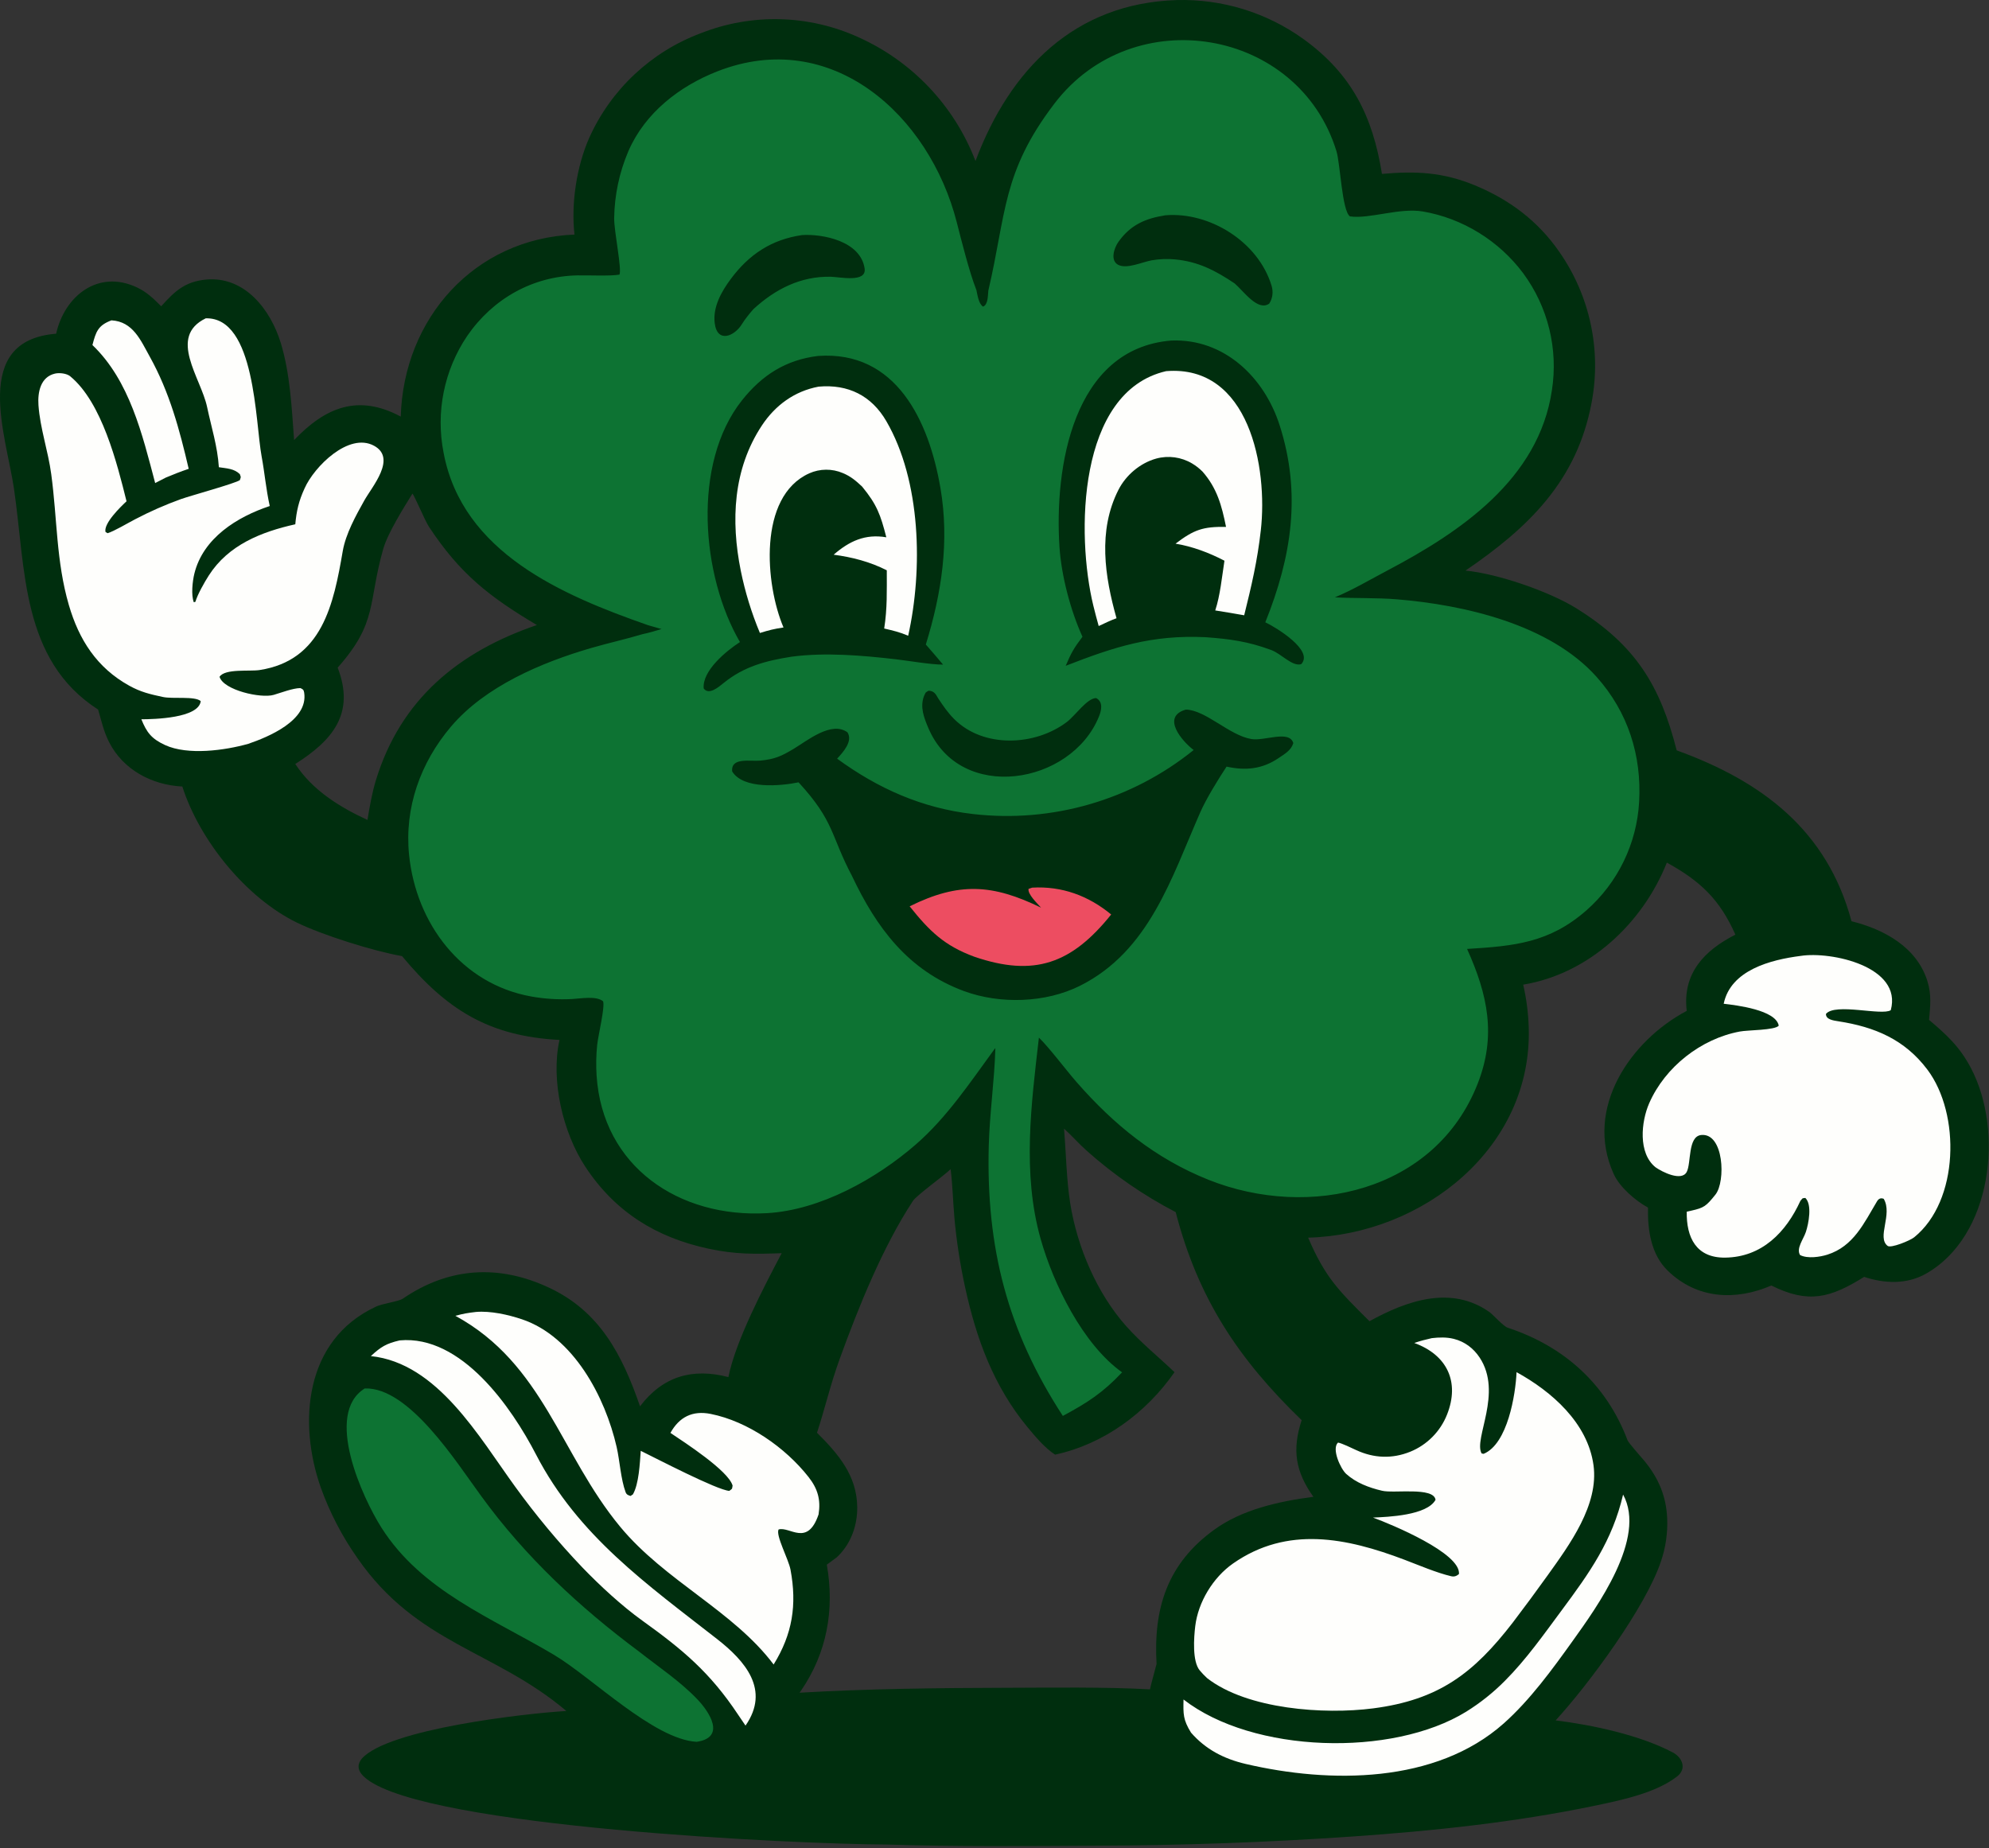 <svg width="100%" height="100%" viewBox="0 0 905 841" version="1.1" xmlns="http://www.w3.org/2000/svg" xmlns:xlink="http://www.w3.org/1999/xlink" xml:space="preserve" xmlns:serif="http://www.serif.com/" style="fill-rule:evenodd;clip-rule:evenodd;stroke-linejoin:round;stroke-miterlimit:2;">
    <rect x="0" y="0" width="905" height="841" fill="#333333" stroke="none"/>
    <g transform="matrix(1,0,0,1,-47.542,-87.195)">
        <path d="M367.347,109.935L424.102,108.699L476.193,141.724L491.67,186.451L518.84,126.417L556.56,97.863L607.776,99.896L650.891,122.63L668.874,174.396L725.546,184.468L762.735,226.896L756.664,292.923L696.512,349.781L775.572,379.288L802.599,434.82L789.99,493.739L729.401,535.271L728.952,588.394L689.27,628.734L609.492,639.264L526.515,588.885L534.76,670.609L570.883,714.449L529.361,743.048L508.563,718.205L485.945,611.047L405.219,648.32L342.176,636.21L313.886,596.513L310.718,552.653L252.381,536.654L223.391,480.08L231.721,429.241L260.262,399.016L302.275,374.961L288.796,360.279L243.403,311.248L236.132,280.4L257.745,226.578L315.011,200.546L328.834,145.137L367.347,109.935Z" style="fill:rgb(13,115,51);" data-color='color-1'/>
        <path d="M582.923,87.231C603.544,86.663 623.783,92.872 640.539,104.906C662.689,120.906 672.133,140.204 676.337,166.333C691.685,164.961 704.095,165.533 718.562,171.509C734.388,178.048 747.362,187.768 757.116,201.926C771.009,221.889 776.269,246.609 771.707,270.499C765.007,306.167 742.828,327.412 714.344,346.838C729.059,348.263 752.507,356.367 764.793,364.009C791.681,380.734 802.925,399.095 810.435,428.637C849.237,442.695 878.884,464.96 889.981,506.4C904.788,510.072 919.723,518.188 924.538,533.716C926.454,539.896 925.811,545.045 925.277,551.302C933.226,558.074 939.121,563.333 944.325,573.221C959.377,601.821 953.985,649.717 923.841,666.798C915.219,671.684 905.104,671.346 895.728,668.235C880.17,677.932 870.335,680.501 853.512,672.165C837.323,679.13 819.746,678.415 806.361,665.406C798.753,658.01 797.175,646.926 797.388,636.706C791.647,633.549 784.504,627.423 781.79,621.444C768.137,591.368 789.649,560.592 815.006,547.194C812.994,530.14 822.969,519.719 837.151,512.508C830.028,496.499 821.241,488.124 805.961,479.72C794.978,507.355 770.458,530.325 740.597,535.259C742.076,541.66 742.92,548.191 743.117,554.758C744.807,609.624 694.854,648.961 642.754,650.391C650.603,668.755 656.905,674.695 670.657,688.407C687.501,679.122 707.813,671.833 725.381,684.344C727.177,685.747 731.632,690.736 733.525,691.358C759.235,699.81 778.463,717.132 788.084,742.593C788.551,743.829 794.486,750.429 795.856,752.106C802.11,759.76 805.651,767.944 806.107,777.986C806.407,784.651 805.455,791.314 803.301,797.629C796.359,818.493 770.53,853.504 755.363,870.048C772.103,872.145 793.719,876.715 808.714,884.665C812.979,886.926 815.134,892.022 810.672,895.526C800.944,903.166 784.765,906.463 772.814,908.949C736.95,916.41 699.892,920.327 663.388,922.856C624.347,925.549 585.229,926.954 546.096,927.07C514.791,927.269 481.781,927.544 450.625,926.535C409.89,926.376 242.69,918.665 214.448,896.778C212.738,895.452 210.75,893.535 210.698,891.205C210.667,889.84 211.249,888.529 212.129,887.515C223.876,873.97 286.775,866.85 305.239,865.777C272.565,838.099 237.26,835.391 210.126,796.137C203.162,786.232 197.561,775.436 193.472,764.039C183.226,734.847 185.896,697.058 218.484,681.837C221.076,680.45 228.904,679.469 230.848,678.139C251.519,663.99 274.287,662.248 297.625,673.274C320.274,683.975 330.564,703.364 338.755,727.133C349.134,713.458 362.604,709.566 378.965,713.839C382.244,697.294 395.342,672.398 403.207,657.457C390.911,657.883 382.215,658.047 369.882,655.397C346.017,650.27 327.364,638.605 313.859,618.103C303.641,602.591 298.025,578.665 302.126,560.409C270.031,558.733 250.761,546.703 230.474,522.267C217.582,520.025 194.424,512.752 182.716,507.061C159.547,495.797 138.371,469.661 130.504,445.1C116.623,444.417 103.528,437.444 97.153,424.847C94.685,419.971 93.702,415.251 92.183,410.074C57.039,387.484 59.284,346.139 53.884,309.439C50.355,285.449 34.154,242.126 73.087,239.052C76.901,221.907 92.189,209.608 109.929,218.017C114.39,220.132 117.435,223.106 120.886,226.565C126.986,219.803 131.666,215.26 141.468,214.403C158.946,212.875 170.666,228.131 175.285,243.226C179.546,257.154 180.281,272.868 181.356,287.455C195.668,272.443 210.531,266.404 229.885,276.76C231.177,232.047 263.435,195.773 308.933,193.935C307.33,179.819 309.916,162.854 315.667,149.863C325.556,127.891 343.81,110.778 366.375,102.326C389.573,93.168 415.497,93.833 438.196,104.168C462.666,115.17 481.791,135.407 491.394,160.459C507.008,118.788 536.512,88.674 582.923,87.231ZM291.828,371.619C270.315,358.824 256.898,348.42 242.715,326.891C240.836,324.038 236.196,312.814 235.195,311.823C231.116,318.428 223.976,329.77 221.913,336.998C214.873,361.67 219.534,370.311 201.183,391.004C209.226,411.94 198.836,424.08 181.902,434.841C189.651,446.772 202.108,454.479 214.744,460.303C215.688,454.47 216.821,448.053 218.529,442.393C229.782,405.404 256.214,383.774 291.828,371.619ZM339.909,375.767C332.195,378.08 324.324,379.804 316.595,382.05C293.904,388.641 268.253,399.528 252.715,417.868C238.856,434.225 231.49,454.749 233.679,476.234C236.861,507.465 257.474,534.907 289.199,540.634C295.295,541.731 301.496,542.125 307.681,541.808C311.79,541.602 318.811,540.226 321.948,542.832C322.862,545.56 319.713,558.301 319.251,562.739C318.784,567.342 318.698,571.975 318.992,576.592C321.663,618.018 356.471,641.532 396.554,639.233C420.831,637.841 446.321,623.568 464.276,607.946C478.47,595.596 489.01,579.643 500.035,564.589C500.168,564.443 500.301,564.296 500.435,564.15C500.05,578.658 497.821,593.86 497.432,608.626C496.213,654.979 505.957,692.838 531.137,731.505C542.43,725.444 549.334,720.946 558.097,711.67C540.204,698.934 526.77,671.373 521.001,650.842C512.602,620.956 516.771,589.621 520.251,559.355C524.933,563.883 532.669,574.198 537.439,579.651C554.368,598.987 573.285,614.436 597.476,624.077C643.228,642.309 700.691,629.462 719.926,580.225C728.44,558.434 724.476,539.874 715.066,519.009C736.597,517.668 752.429,516.275 769.376,501.444C783.648,488.878 792.283,471.113 793.348,452.128C794.569,430.957 788.25,411.173 774.016,395.231C752.665,371.317 713.872,362.426 682.948,359.9C673.828,359.155 664.164,359.525 654.912,359.017C663.27,355.526 670.817,351.011 678.781,346.814C712.056,329.282 747.648,305.229 753.65,264.858C756.604,246.05 751.901,226.842 740.592,211.527C729.639,196.83 713.109,186.529 694.88,183.418C684.37,181.624 670.516,186.96 661.772,185.659C658.158,183.198 657.373,161.66 655.635,156C638.452,100.041 563.229,87.308 527.366,134.263C503.481,165.535 505.439,184.356 497.246,219.395C496.979,221.753 497.16,225.774 494.857,226.722C492.821,225.499 492.302,221.405 491.796,219.148L491.643,218.762C488.544,210.767 485.073,196.967 482.88,188.379C470.423,139.601 425.947,99.269 373.912,119.674C356.858,126.361 341.053,138.429 333.441,156.019C329.328,165.657 327.137,176.006 326.99,186.484C326.95,192.655 330.553,209.589 329.397,212.162C325.356,212.894 315.161,212.408 310.256,212.506C289.899,212.914 271.772,223.126 260.16,240.001C249.6,255.605 245.721,274.785 249.388,293.266C257.943,338.719 303.441,358.066 342.362,371.669L348.538,373.442C345.594,374.316 342.92,375.14 339.909,375.767ZM419.759,249.167C455.368,246.641 470.221,278.837 475.437,309.229C479.606,333.521 476.003,357.123 468.794,380.486C471.42,383.405 474.079,386.628 476.643,389.629C470.919,389.618 461.133,387.891 455.123,387.196C439.866,385.432 422.978,383.993 407.738,386.016C396.154,387.844 386.151,390.403 376.859,397.941C374.563,399.804 370.064,403.686 367.732,400.479C366.965,392.386 378.107,383.319 384.224,379.362C366.633,349.189 362.319,298.091 385.162,269.34C394.288,257.853 405.119,250.948 419.759,249.167ZM587.121,410.091C596.128,410.28 606.881,421.798 616.899,423.491C622.967,424.516 634.106,419.248 636.01,425.326C635.01,428.676 632.129,430.227 629.326,432.137C621.906,437.19 614.264,437.951 605.63,436.042C601.856,441.78 596.397,450.625 593.691,456.775C580.569,486.606 570.484,519.958 538.955,535.764C523.337,543.593 502.597,544.249 486.147,538.179C460.758,528.81 446.34,509.367 435.226,485.845C425.399,467.321 427.419,461.141 410.891,443.192C402.682,444.883 385.705,446.43 380.689,438.237C379.985,431.64 388.949,433.763 393.561,433.3C400.157,432.638 403.046,431.296 408.553,428.011C414.818,424.275 425.838,415.127 433.134,420.431C435.751,424.48 431.1,429.54 428.433,432.425C447.094,446.045 467.154,454.979 490.233,457.612C526.259,461.769 562.444,451.275 590.656,428.489C585.312,424.427 575.772,413.318 587.121,410.091ZM412.514,194.161C421.824,193.582 439.019,196.829 440.942,209.299C441.975,216 429.644,213.214 425.529,213.128C411.901,212.843 400.368,218.695 390.43,227.791C389.067,229.226 386.299,232.719 385.232,234.513C381.843,240.211 373.844,243.622 372.724,234.136C371.865,226.864 375.767,219.927 380.011,214.198C388.326,202.974 398.613,196.158 412.514,194.161ZM474.411,404.96C476.776,408.503 478.693,411.381 481.69,414.398C495.063,427.758 518.523,426.687 532.99,415.707C536.82,412.8 542.175,404.884 546.293,404.844C549.553,406.593 548.747,410.369 547.549,413.306C534.883,444.371 484.391,452.727 469.894,418.37C467.91,413.67 466.102,408.93 467.943,403.999C468.991,401.892 468.243,402.63 470.037,401.493C472.539,401.581 473.289,403.005 474.411,404.96ZM580.415,242.16C604.418,241.138 622.728,258.782 629.748,280.608C639.764,311.748 635.244,340.569 623.261,370.37C627.969,372.578 645.648,383.249 639.546,389.452C635.336,390.493 630.695,384.744 625.9,382.966C615.319,379.04 607.022,377.949 596.037,377.15C571.422,375.993 554.456,381.613 532.436,390.17C534.98,384.223 536.161,382.094 540.067,376.957C534.675,365.088 530.483,349.264 529.617,336.244C527.207,300.05 535.582,245.891 580.415,242.16ZM577.835,185.159C597.929,183.507 620.104,197.207 626.125,217.261C626.939,219.972 626.615,222.98 625.037,225.361C619.81,229.021 613.422,219.663 609.277,216.143C600.573,210.332 592.825,206.222 582.112,205.232C578.622,204.913 575.106,205.049 571.651,205.636C567.374,206.377 560.279,209.76 556.338,207.712C552.556,205.747 554.467,200.002 556.438,197.236C561.99,189.443 568.785,186.576 577.835,185.159ZM581.947,711.603C569.085,730.069 549.791,744.345 527.616,749.121C523.038,746.188 518.596,740.897 515.146,736.729C499.668,718.031 491.812,696.514 486.696,673.087C484.394,662.587 482.756,651.952 481.79,641.246C481.18,634.331 480.942,625.879 480.077,619.228C476.698,622.468 464.614,631.108 462.952,633.638C449.187,654.595 438.22,681.863 429.719,705.242C425.314,717.356 422.914,728.092 419.276,739.151C428.939,748.776 437.449,758.627 437.582,773.039C437.658,781.133 434.878,789.222 429.112,795.03C428.825,795.318 428.533,795.601 428.236,795.879L423.741,799.191C427.353,819.59 423.816,839.301 412.008,856.519C411.789,856.836 411.565,857.15 411.336,857.46C441.748,855.678 474.428,855.289 504.916,855.217C524.912,855.17 550.705,854.784 570.784,855.938C571.142,853.905 573.791,844.581 573.779,844.37C572.321,819.065 578.625,798.683 600.177,783.172C612.574,774.251 628.84,770.432 645.139,768.311C636.96,756.828 635.373,746.948 639.806,733.436C611.088,705.722 592.669,678.089 582.489,638.765C567.931,631.194 554.369,621.845 542.114,610.934C538.467,607.718 535.253,603.968 531.671,600.767C532.608,611.747 532.77,623.881 534.493,634.761C537.627,654.553 546.674,675.834 560.127,690.832C567.049,698.549 574.614,704.566 581.947,711.603Z" style="fill:rgb(0,46,14);"  data-color='color-2'/>
        <path d="M420.008,263.135C433.455,261.932 444.088,267.244 450.829,278.849C466.628,306.045 467.499,346.294 460.766,376.483C456.805,374.799 454.051,374.187 449.853,373.196C451.293,363.967 451.022,356.045 451.033,346.707C443.45,342.84 435.265,340.714 426.861,339.611C433.993,333.41 441.229,330.055 450.817,331.687C448.183,321.37 446.504,316.781 439.81,308.616C436.971,305.976 434.743,304.011 431.042,302.47C426.15,300.379 420.609,300.42 415.749,302.583C392.288,313.169 395.731,353.265 404.042,372.719C399.631,373.39 397.589,373.912 393.306,375.228C389.481,366.08 386.561,356.579 384.587,346.862C380.041,324.191 381.046,300.73 394.191,280.823C400.279,271.604 409.056,265.184 420.008,263.135ZM578.124,256.087C616.042,253.032 624.437,300.107 621.22,328.486C619.615,342.638 617.037,353.481 613.65,367.18C609.269,366.397 604.879,365.661 600.482,364.972C602.763,358.034 603.524,349.681 604.672,342.344C597.729,338.733 590.146,335.858 582.414,334.588C590.861,328.167 594.95,326.8 605.389,326.953C603.434,317.231 601.292,309.324 594.705,301.805C593.198,300.319 591.819,299.214 589.985,298.114C585.068,295.17 579.163,294.358 573.634,295.865C566.302,297.903 559.845,303.392 556.435,310.096C546.964,328.715 550.236,349.617 555.559,368.523C552.924,369.452 550.02,370.889 547.452,372.069C546.586,368.982 545.771,365.88 545.005,362.766C537.192,330.665 537.711,265.403 578.124,256.087Z" style="fill:rgb(254,254,252);"/>
        <path d="M517.206,491.114C530.691,490.325 542.824,494.81 553.132,503.332C535.114,525.788 518.09,531.856 490.882,522.557C477.227,517.529 470.49,510.942 461.438,499.612C483.883,488.466 499.269,489.524 521.235,500.226C519.478,498.242 515.105,494.14 515.528,491.673L517.206,491.114Z" style="fill:rgb(237,77,97);fill-rule:nonzero;"/>
        <path d="M213.487,719.015C233.759,718.239 255.553,753.133 266.499,767.986C286.513,795.56 311.156,818.527 338.383,838.802C347.35,845.86 356.808,852.097 364.756,860.369C370.46,866.305 377.9,877.836 364.52,879.799C344.967,878.702 316.863,850.464 299.457,840.137C271.273,823.416 239.314,811.15 221.051,782.272C212.587,768.888 194.833,730.589 213.487,719.015Z" style="fill:rgb(13,115,51);fill-rule:nonzero;"  data-color='color-1'/>
        <path d="M699.029,696.11C702.372,695.724 705.752,695.617 709.041,696.446C713.974,697.689 717.99,700.713 720.781,704.943C731.468,721.14 717.881,741.927 721.683,748.581L722.593,748.758C733.52,744.251 737.126,721.784 737.581,711.591C753.578,720.39 769.895,734.644 772.58,753.837C775.117,771.971 761.667,790.141 751.656,804.141C746.517,811.318 741.274,818.42 735.93,825.446C718.092,848.583 702.258,860.713 672.293,864.589C650.089,867.462 615.137,865.077 596.801,850.841C595.543,849.677 594.554,848.645 593.452,847.346C589.968,843.235 590.752,832.379 591.382,827.156C592.698,816.251 599.433,805.046 608.595,798.645C633.302,781.384 660.313,786.98 686.583,796.948C693.078,799.412 701.176,802.891 707.814,804.447C709.338,804.805 710.295,804.328 711.373,803.468C712.297,793.951 680.68,780.848 672.257,777.759C679.177,777.473 696.859,776.771 700.716,769.674C699.857,763.649 681.488,766.922 676.257,765.524C670.465,764.162 664.566,761.954 660.08,757.908C657.527,755.606 653.315,746.462 656.337,743.634C657.919,743.852 662.779,746.204 664.647,747.068C672.624,750.756 680.943,751.135 689.226,747.788C696.857,744.677 702.89,738.588 705.931,730.929C711.883,715.968 705.911,703.705 691.036,698.308C694.029,697.3 695.975,696.815 699.029,696.11ZM141.147,232.051C163.771,231.405 163.674,279.268 166.577,294.867C167.971,302.358 168.561,309.713 170.278,317.464C155.421,322.4 139.956,332.008 135.973,348.244C135.125,351.701 134.449,357.923 135.726,361.245L136.442,361.051C137.408,357.696 140.626,352.058 142.562,349.035C151.454,335.154 166.443,329.214 181.902,325.767C182.423,319.828 183.496,315.1 186.136,309.411C190.432,299.643 206.197,283.783 217.717,290.026C228.178,295.695 216.874,308.566 213.311,314.92C209.453,321.799 204.854,330.133 203.503,337.92C199.36,361.988 194.237,387.703 165.633,392.101C161.138,392.793 149.872,391.348 147.434,395.178C149.296,401.279 166.29,405.092 172.077,403.395C175.683,402.338 180.736,400.352 184.221,400.305C185.287,400.828 185.719,400.95 185.94,402.369C187.916,415.085 169.428,422.614 160.537,425.659C149.93,428.667 133.003,431.003 122.652,426.23C116.416,423.354 114.259,420.428 111.863,414.505C117.721,414.475 137.957,414.007 138.881,406.239C136.23,403.867 126.16,405.329 121.669,404.357C115.833,403.095 111.638,402.151 106.328,399.206C91.586,391.031 83.467,378.305 78.864,362.488C73.061,342.553 73.607,323.244 70.856,302.969C69.474,292.524 65.766,282.045 65.042,271.552C64.628,265.551 66.027,258.715 72.559,257.196C74.619,256.717 77.902,257.116 79.48,258.416C93.909,270.297 100.812,298.04 105.114,315.304C102.377,317.848 94.636,325.361 95.544,329.257L96.476,329.825C99.427,328.971 105.848,325.116 109.03,323.481C115.772,319.947 122.748,316.878 129.909,314.295C134.425,312.7 154.789,307.115 156.686,305.665C157.216,303.867 157.231,304.733 156.681,302.975C154.133,300.422 150.738,300.361 147.127,299.801C146.496,290.21 143.71,281.595 141.768,272.394C138.968,259.131 123.8,240.499 141.147,232.051ZM866.794,522.183C880.708,519.984 913.253,527.014 907.845,546.883C903.732,549.5 882.555,543.457 878.364,548.569C878.264,551.142 881.736,551.57 884.111,551.946C900.448,554.487 914.12,560.119 924.512,573.93C939.615,594.002 938.996,633.69 918.477,650.236C916.623,651.731 907.925,655.293 906.424,654.141C901.365,650.259 908.807,639.84 904.642,632.717C903.241,632.137 902.283,632.697 901.561,633.905C895.674,643.757 890.923,654.32 879.019,658.117C875.715,659.171 869.961,660.065 866.563,658.287C864.74,655.265 868.115,651.104 869.215,647.789C870.484,643.963 872.143,635.353 868.977,632.313C867.273,632.54 868.04,632.198 866.729,633.631C860.167,648.004 849.171,659.254 832.519,659.472C819.288,659.646 814.808,650.273 815.014,638.56C815.754,638.402 816.492,638.24 817.229,638.071C822.833,636.787 823.829,636.113 828.077,630.786C832.828,624.827 831.921,602.55 821.556,603.683C815.431,604.352 817.108,616.469 815.004,620.473C812.647,624.959 803.742,620.452 800.79,618.344C792.808,611.905 794.237,597.623 797.954,589.16C805.184,572.699 821.496,559.885 839.156,556.589C842.755,555.892 855.157,556.031 856.874,553.922C855.605,546.767 837.588,544.613 831.826,543.951C834.997,528.598 853.244,523.921 866.794,522.183ZM264.137,684.191C270.688,683.631 278.75,685.425 284.984,687.517C308.505,695.407 322.916,722.929 328.116,745.64C329.538,751.853 329.994,760.311 332.205,766.234C332.634,767.383 333.508,767.636 334.449,767.922L335.524,767.192C338.251,762.41 338.675,753.096 339.079,747.387C345.829,750.687 373.83,765.278 379.382,765.616C380.959,764.341 380.5,765.132 380.872,763.199C378.953,756.424 359.069,743.583 352.59,739.233C356.581,732.039 362.579,728.933 370.92,730.597C387.821,733.971 404.888,745.876 415.442,759.318C419.651,764.678 421.055,769.719 419.992,776.333C414.934,791.246 406.876,781.637 401.793,783.184C400.418,785.923 406.317,796.624 407.226,801.477C410.219,817.454 408.112,830.817 399.548,844.623C381.173,820.183 350.124,806.594 329.726,781.942C302.4,748.917 294.866,707.826 254.734,685.945C258.536,684.938 260.221,684.647 264.137,684.191ZM229.406,697.137C257.521,694.57 280.338,727.623 291.469,749.13C310.581,786.061 341.93,808.122 373.816,833.032C386.585,843.009 398.079,856.145 386.753,872.422L383.421,867.517C370.661,848.268 358.207,837.856 339.764,824.628C330.488,817.976 320.402,808.646 312.47,800.4C301.497,788.885 291.313,776.644 281.986,763.759C265.497,741.103 246.646,707.454 216.283,704.281C220.896,700.001 223.333,698.548 229.406,697.137ZM786.054,767.291C796.909,787.102 774.138,818.495 763.111,833.902C753.927,846.735 743.676,860.841 731.717,871.46C700.741,898.963 652.622,898.81 614.351,889.878C604.323,887.538 596.051,883.182 589.461,875.624C585.824,869.77 585.904,867.173 586.05,860.541C617.643,885.112 681.007,886.829 714.614,866.12C721.033,862.137 726.962,857.413 732.279,852.045C741.993,842.316 750.018,830.867 758.183,819.868C770.848,802.805 781.125,788.367 786.054,767.291ZM98.25,232.967C108.041,233.503 111.543,242.03 115.672,249.457C124.682,265.661 129.228,282.642 133.401,300.534C129.664,301.79 126.663,302.986 123.016,304.507L118.144,307.008C112.278,284.826 106.533,260.441 89.599,244.206C91.191,238.118 92.135,235.258 98.25,232.967Z" style="fill:rgb(254,254,252);"/>
    </g>
</svg>
